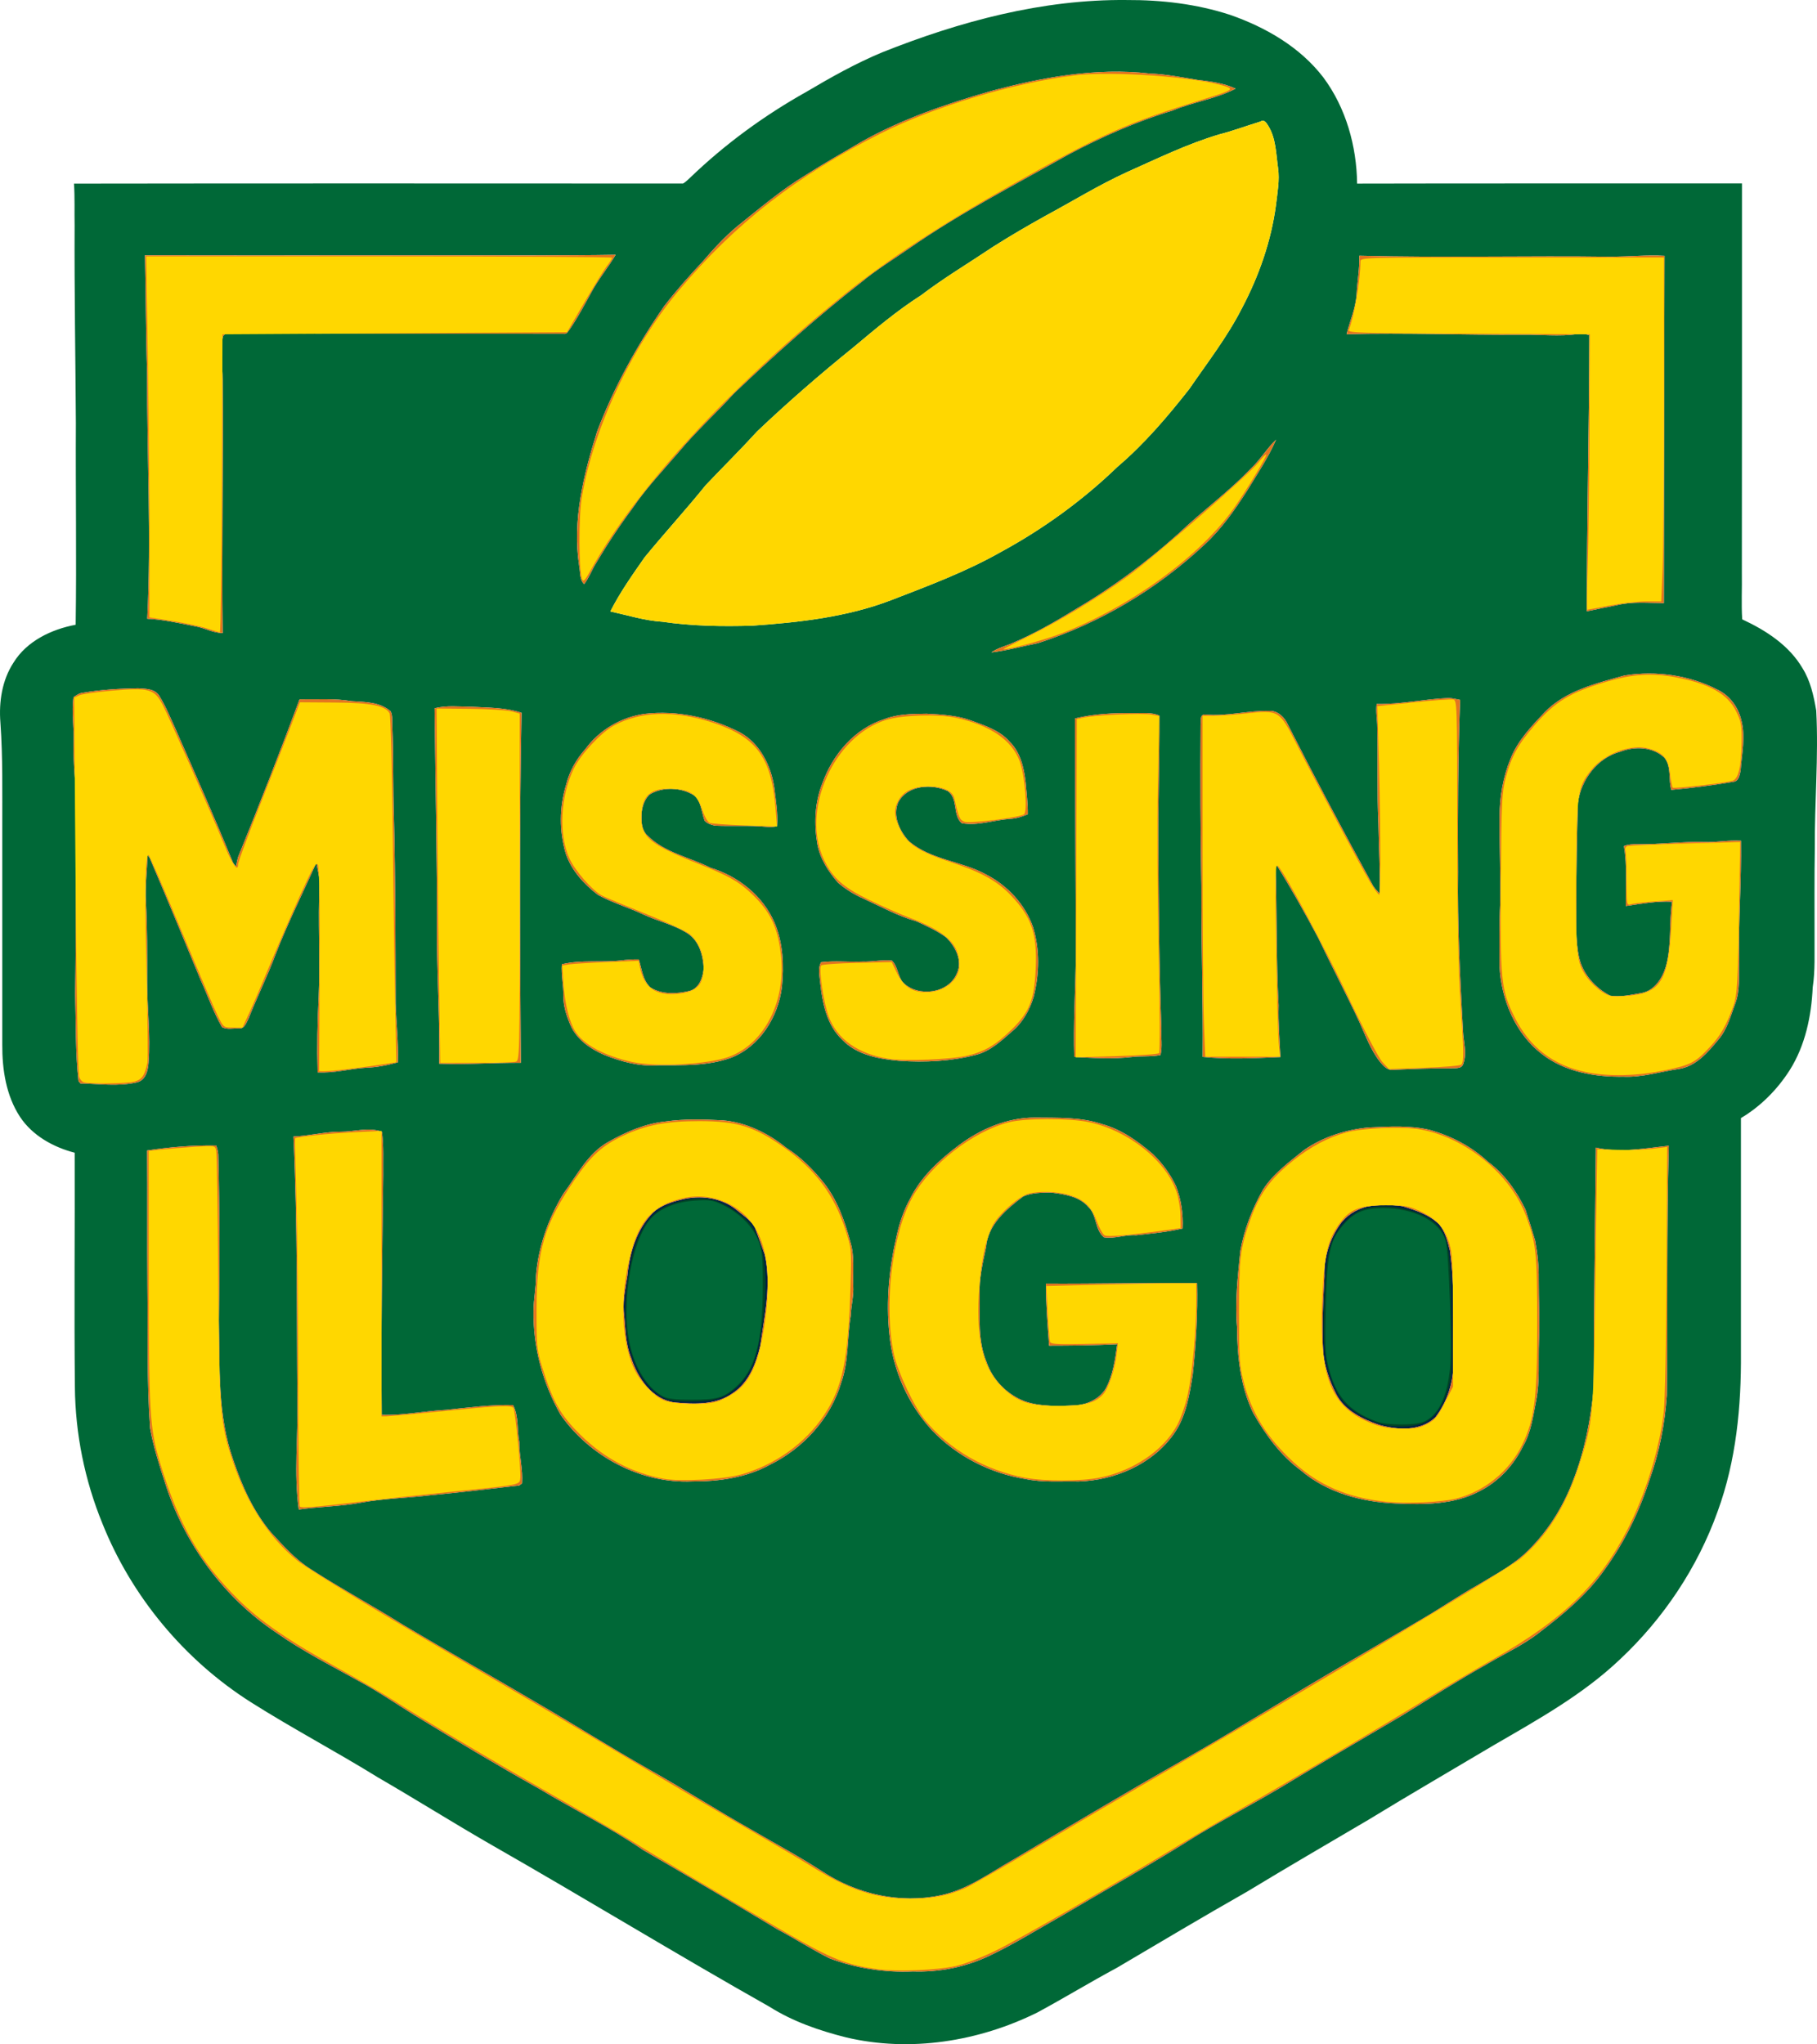 <?xml version="1.0" encoding="UTF-8" standalone="no"?>
<svg
   width="790.062pt"
   height="888.74pt"
   viewBox="0 0 790.062 888.74"
   version="1.1"
   id="svg20"
   sodipodi:docname="missing.svg"
   inkscape:version="1.4 (86a8ad7, 2024-10-11)"
   xmlns:inkscape="http://www.inkscape.org/namespaces/inkscape"
   xmlns:sodipodi="http://sodipodi.sourceforge.net/DTD/sodipodi-0.dtd"
   xmlns="http://www.w3.org/2000/svg"
   xmlns:svg="http://www.w3.org/2000/svg">
  <defs
     id="defs20" />
  <sodipodi:namedview
     id="namedview20"
     pagecolor="#ffffff"
     bordercolor="#000000"
     borderopacity="0.25"
     inkscape:showpageshadow="2"
     inkscape:pageopacity="0.0"
     inkscape:pagecheckerboard="0"
     inkscape:deskcolor="#d1d1d1"
     inkscape:document-units="pt"
     inkscape:zoom="0.82983398"
     inkscape:cx="527.21389"
     inkscape:cy="583.85172"
     inkscape:window-width="2558"
     inkscape:window-height="1341"
     inkscape:window-x="1272"
     inkscape:window-y="0"
     inkscape:window-maximized="0"
     inkscape:current-layer="svg20" />
  <g
     id="#eae2d8ff"
     transform="translate(-117.011,-72.919)" />
  <g
     id="#002042ff"
     transform="translate(-117.011,-72.919)">
    <path
       fill="#002042"
       opacity="1"
       d="m 500.58,95.68 c 33.81,-13.48 69.74,-23.14 106.37,-22.75 15.16,-0.07 30.45,1.72 44.9,6.44 15.48,5.39 30.42,13.99 40.54,27.17 9.84,13.19 14.52,29.87 14.71,46.2 55.78,-0.14 111.57,-0.02 167.35,-0.07 0.02,56.44 0,112.88 -0.05,169.32 0.12,6.73 -0.27,13.49 0.15,20.2 10.24,4.75 20.37,11.27 26.21,21.23 3.48,5.55 4.89,12.06 5.98,18.44 1.06,20.05 -0.76,40.11 -0.62,60.18 -0.22,12.64 -0.09,25.29 -0.12,37.94 -0.07,7.4 0.33,14.84 -0.79,22.19 -0.57,12.52 -3.24,25.29 -10,36.01 -5.38,8.42 -12.6,15.73 -21.21,20.84 0,34.02 0,68.04 0,102.06 0.18,23.28 -2.07,46.91 -10.11,68.9 -8.74,24.46 -23.55,46.62 -42.48,64.37 -16.13,15.33 -35.72,26.2 -54.84,37.29 -18.2,10.83 -36.52,21.44 -54.58,32.48 -17.57,10.34 -35.19,20.58 -52.62,31.16 -19.06,10.83 -37.9,22.06 -56.78,33.2 -11.64,6.25 -22.93,13.15 -34.56,19.42 -25.47,12.6 -55.28,17.39 -83.11,10.81 -11.62,-2.93 -23.15,-6.89 -33.32,-13.32 -40.38,-22.79 -79.93,-46.98 -120.18,-69.97 -16.82,-9.65 -33.23,-19.99 -50.01,-29.71 -18.25,-11.28 -37.25,-21.29 -55.37,-32.76 -28.87,-18.34 -51.77,-45.86 -64.48,-77.61 -7.71,-18.81 -11.81,-39.07 -11.99,-59.39 -0.35,-33.95 0.03,-67.9 -0.09,-101.86 -9.33,-2.44 -18.4,-7.45 -23.8,-15.65 -6.05,-9.25 -7.75,-20.61 -7.68,-31.46 0.01,-31.32 0,-62.64 0,-93.96 -0.04,-15.33 0.28,-30.67 -0.82,-45.98 -0.7,-8.95 0.7,-18.36 5.68,-26 5.78,-9.41 16.51,-14.52 27.05,-16.5 0.43,-29.2 -0.07,-58.41 0.09,-87.61 -0.18,-28.65 -0.68,-57.3 -0.55,-85.95 -0.12,-6.08 0.13,-12.16 -0.27,-18.23 88.27,-0.14 176.56,-0.06 264.83,-0.04 1.17,-0.65 2.08,-1.66 3.08,-2.54 15.15,-14.59 32.27,-27.09 50.61,-37.36 10.64,-6.3 21.45,-12.37 32.88,-17.13 m 46.33,17.11 c -19.04,5.5 -37.94,12.03 -55.28,21.76 -8.02,4.68 -16.09,9.28 -23.92,14.27 -10.83,6.5 -20.43,14.74 -30.26,22.6 -5.42,4.55 -10.23,9.77 -14.83,15.13 -5.84,6.23 -11.52,12.63 -16.75,19.39 -11.8,17.02 -21.89,35.28 -29.26,54.67 -5.86,18.75 -10.81,38.56 -7.77,58.3 0.54,2.62 0.06,6.02 2.17,7.96 2.07,-2.69 3.24,-5.91 4.97,-8.79 4.92,-8.3 10.22,-16.36 15.98,-24.1 5.98,-8.85 13.38,-16.59 20.31,-24.68 7.42,-8.92 16.06,-16.71 23.84,-25.3 17.77,-16.89 36.05,-33.26 55.38,-48.36 6.45,-5.39 13.65,-9.76 20.55,-14.55 22.22,-15.51 46.38,-27.92 69.95,-41.21 14.39,-7.6 29.35,-14.24 44.95,-18.93 8.9,-3.71 18.76,-5.02 27.31,-9.48 -5.14,-2.44 -10.81,-3.13 -16.4,-3.79 -6.91,-1.14 -13.82,-2.51 -20.83,-2.78 -23.62,-2.71 -47.37,1.69 -70.11,7.89 m 100.33,18.54 c -13.96,4.12 -27.06,10.57 -40.32,16.47 -12.17,5.58 -23.56,12.61 -35.32,18.95 -7.65,4.26 -15.21,8.65 -22.6,13.34 -10.52,7.06 -21.43,13.55 -31.53,21.23 -10.45,6.67 -19.92,14.69 -29.42,22.63 -14.37,11.59 -28.33,23.72 -41.73,36.43 -7.31,8.02 -15.03,15.64 -22.49,23.51 -8.6,10.67 -17.87,20.76 -26.55,31.36 -5.29,7.61 -10.7,15.21 -14.88,23.5 7.52,1.65 14.93,4.01 22.67,4.49 12.87,1.89 25.88,2.08 38.87,1.71 20.56,-1.42 41.4,-3.72 60.77,-11.18 16.07,-6.21 32.3,-12.27 47.34,-20.78 18.51,-10.04 35.7,-22.49 50.86,-37.12 11.73,-9.99 21.74,-21.77 31.23,-33.84 7.89,-11.51 16.52,-22.59 22.87,-35.07 7.39,-14 12.74,-29.19 14.82,-44.92 0.61,-5.33 1.66,-10.7 0.9,-16.07 -0.89,-6.22 -0.87,-12.91 -4.3,-18.42 -0.73,-1.15 -1.72,-2.9 -3.35,-1.78 -5.96,1.8 -11.8,4.01 -17.84,5.56 m -467.22,52.59 c 0.43,17.02 0.37,34.06 0.94,51.08 -0.09,35.64 1.89,71.3 0.08,106.92 7.07,0.37 14.02,1.95 20.96,3.31 4.02,0.7 7.68,2.92 11.83,2.91 -0.4,-36.73 0.3,-73.45 0,-110.18 0,-6.3 -1.26,-12.72 0.16,-18.93 0.25,-0.26 0.75,-0.76 1,-1.01 4.64,-0.47 9.31,0.01 13.96,-0.04 44.4,0.04 88.79,0.01 133.18,0.03 1.45,0.34 1.99,-1.29 2.74,-2.14 3.47,-5.06 6.32,-10.51 9.27,-15.88 3.07,-5.71 7.26,-10.71 10.55,-16.29 -11.57,0.21 -23.14,0.2 -34.72,0.26 -56.65,-0.06 -113.3,0.07 -169.95,-0.04 m 528.03,0.17 c 0.22,5.7 -0.94,11.3 -1.18,16.98 -0.45,5.95 -2.91,11.43 -4.33,17.16 25.46,-0.68 50.94,0.41 76.4,0.2 7.96,-0.12 15.96,0.85 23.89,-0.25 1.74,-0.24 3.52,-0.08 5.22,0.42 -0.05,40.04 -1.07,80.06 -1.07,120.09 4.32,-0.93 8.66,-1.77 12.99,-2.65 6.7,-1.68 13.68,-0.94 20.51,-0.91 0.09,-50.33 0.13,-100.67 0.29,-151 -7.6,-0.41 -15.2,0.32 -22.8,0.4 -36.64,-0.5 -73.29,0.49 -109.92,-0.44 m -47.26,92.67 c -9.65,10.12 -21.05,18.34 -31.15,27.99 -14.17,12.76 -29.62,24.13 -46.1,33.74 -8.41,5.19 -17.05,10.04 -26.14,13.94 -3.1,1.39 -6.51,2.14 -9.31,4.13 6.85,-0.82 13.54,-2.66 20.3,-4.04 26.87,-8.68 51.74,-23.47 72.32,-42.79 7.37,-6.78 13.17,-15.04 18.54,-23.45 4.42,-7.28 9.22,-14.39 12.62,-22.22 -4.07,3.9 -6.93,8.86 -11.08,12.7 m 162.74,89.79 c -12.32,3.46 -25.68,6.54 -34.91,16.07 -5.74,6.09 -11.75,12.35 -14.84,20.28 -3.25,7.92 -4.69,16.51 -4.74,25.06 -0.1,12.68 0.55,25.35 0.26,38.03 -0.44,9 -0.31,18.02 -0.27,27.02 0.73,14.48 6.81,29.29 18.54,38.27 10.01,7.75 23.09,9.95 35.46,9.74 8.11,0.34 15.94,-2.17 23.9,-3.34 7.47,-1.1 12.68,-7.21 17.21,-12.7 3.85,-4.45 5.33,-10.22 7.33,-15.61 2.28,-5.87 1.47,-12.26 1.75,-18.4 -0.37,-17.52 1.05,-35.01 0.78,-52.53 -5.34,-0.33 -10.64,0.76 -15.98,0.56 -9.69,-0.25 -19.34,1.07 -29.02,0.97 -2,-0.02 -4.04,-0.01 -5.89,0.8 1.52,8.6 0.67,17.37 0.87,26.05 6.66,-0.97 13.3,-2.21 20.07,-1.86 -1.38,9.4 -0.1,19.08 -2.74,28.28 -1.54,5.08 -4.98,10.46 -10.61,11.42 -4.49,0.75 -9.07,1.87 -13.62,1.13 -6.46,-3.4 -11.82,-9.33 -13.45,-16.57 -1.74,-7.97 -1.11,-16.17 -1.2,-24.26 0,-14.35 0.29,-28.7 0.67,-43.05 1.42,-10.06 8.49,-19.64 18.61,-22.22 6.29,-2.41 13.93,-2.11 19.04,2.67 3.16,4.02 1.57,9.38 2.99,13.95 9.12,-0.78 18.22,-2 27.25,-3.54 2.11,-0.41 2.45,-3.03 2.85,-4.78 0.56,-7.31 2.23,-14.81 0.3,-22.05 -1.31,-5.51 -4.96,-10.51 -10.06,-13.04 -12.36,-6.43 -26.84,-8.47 -40.55,-6.35 m -670.57,7.58 c -1.53,0.13 -2.74,1.12 -3.99,1.89 -0.99,6.63 0.34,13.29 0.03,19.95 -0.3,9.38 1.25,18.69 1,28.06 -0.09,26.97 0.14,53.95 -0.33,80.91 0.38,12.69 0.07,25.4 1.47,38.04 0.22,0.25 0.65,0.75 0.87,1 8.14,0.11 16.47,1.39 24.49,-0.49 3.9,-0.88 4.85,-5.17 5.1,-8.59 0.93,-11.96 -0.68,-23.93 -0.6,-35.91 0.04,-11.33 0.04,-22.67 -0.54,-34 -0.43,-6.79 0.54,-13.54 0.68,-20.32 0.23,0.3 0.7,0.89 0.94,1.18 7.51,17.6 14.83,35.32 22.13,53.02 3.12,6.85 5.57,14.04 9.32,20.58 2.14,1.28 5.08,0.48 7.53,0.6 2.31,0.15 3.01,-2.52 3.93,-4.11 3.72,-9.42 8.25,-18.51 11.81,-28.01 5.27,-13.63 11.85,-26.69 17.79,-40.02 0.43,3.04 1.41,6.01 1.41,9.11 -0.86,16.35 0.33,32.74 -0.42,49.11 -0.57,10.99 -0.77,22 -0.46,33 7.01,0.45 13.88,-1.54 20.86,-1.98 4.76,-0.15 9.45,-1.1 14.03,-2.36 0.32,-8.61 -0.73,-17.17 -0.97,-25.75 -0.08,-26.69 -0.08,-53.37 -0.74,-80.04 -0.47,-13.33 -0.14,-26.67 -0.68,-39.99 -0.21,-2.25 0.25,-4.69 -0.72,-6.79 -4.58,-4.13 -11.17,-4.1 -16.97,-4.45 -7.49,-1.28 -15.11,-0.69 -22.67,-0.8 -8.53,23.01 -17.51,45.87 -26.74,68.61 -0.35,1.3 -0.64,2.62 -0.85,3.96 -0.79,-0.64 -1.35,-1.43 -1.69,-2.38 -8,-19.51 -16.53,-38.81 -25.01,-58.11 -2.09,-4.52 -3.95,-9.19 -6.6,-13.41 -1.86,-3.33 -6.04,-3.27 -9.35,-3.48 -8.05,0.13 -16.12,0.61 -24.06,1.97 m 562.64,4.86 c -0.47,3.34 0.25,6.68 0.26,10.03 0.36,13.99 -0.16,28 0.5,41.99 0.15,10.15 0.75,20.3 0.58,30.46 -1.06,-1.11 -2.14,-2.21 -2.93,-3.51 -12.67,-23.14 -25.03,-46.45 -37,-69.96 -1.4,-3.15 -4.26,-6.07 -7.92,-6.01 -9.43,-0.23 -18.72,2.51 -28.16,1.57 -2.39,-0.01 -1.59,2.91 -1.87,4.42 -0.17,23.34 -0.08,46.68 0.32,70.02 -0.07,24.8 0.76,49.6 0.54,74.41 11.2,1.16 22.58,0.57 33.83,0.08 -0.32,-7.47 -1.02,-14.94 -0.79,-22.45 -1.13,-20.62 -0.6,-41.27 -1.39,-61.9 6.63,10.62 12.77,21.54 18.64,32.6 5.78,12.15 12.04,24.05 17.75,36.24 2.79,6.06 5.03,12.51 9.25,17.78 1.41,1.71 3.25,3.65 5.71,3.26 8.04,-0.3 16.08,-0.7 24.13,-0.58 2.09,-0.34 5.47,0.6 6.25,-2.1 1.64,-4.62 0.03,-9.55 -0.16,-14.28 -1.28,-23.01 -2.44,-46.04 -2.14,-69.09 -0.15,-24.92 -0.06,-49.86 0.87,-74.76 -1.62,-0.32 -3.23,-0.73 -4.87,-0.82 -10.5,0.42 -20.87,2.8 -31.4,2.6 m -409.64,1.85 c 0.36,33.71 1.19,67.41 1.04,101.12 0.16,17.81 1.24,35.6 1,53.41 11.83,0.46 23.65,-0.46 35.47,-0.38 -0.36,-50.71 -0.67,-101.46 0.31,-152.17 -6.99,-2.34 -14.47,-2.2 -21.74,-2.62 -5.36,-0.05 -10.83,-0.7 -16.08,0.64 m 91.29,2.44 c -10.17,1.44 -19.62,6.97 -25.69,15.27 -4,4.46 -6.98,9.75 -8.41,15.59 -2.95,9.65 -3.02,20.15 -0.16,29.83 2.48,7.38 7.91,13.32 13.97,17.99 6.26,3.42 13.17,5.45 19.64,8.46 6.38,3.04 13.53,4.46 19.49,8.39 5,3.29 6.61,9.59 6.91,15.23 -0.42,3.85 -1.92,8.5 -6.1,9.69 -5.6,1.34 -12.06,1.67 -17.1,-1.52 -3.33,-3.13 -3.71,-8.02 -5.03,-12.16 -2.59,-0.06 -5.17,0.13 -7.73,0.44 -8.55,0.97 -17.3,-0.39 -25.73,1.65 -0.35,4.64 0.7,9.21 0.65,13.84 0,4.45 1.42,8.77 3.18,12.81 2.69,6.1 8.53,10.11 14.46,12.7 7.39,2.97 15.35,5.17 23.39,4.58 10.68,-0.07 21.69,0.43 31.9,-3.29 12.52,-4.86 20.52,-17.77 22.11,-30.75 0.94,-9.3 0.52,-19.06 -3.13,-27.77 -5,-11.83 -15.85,-20.38 -27.97,-24.1 -9.08,-4.57 -19.78,-6.48 -27.22,-13.85 -2.14,-1.81 -2.74,-4.71 -2.71,-7.38 -0.25,-3.74 0.73,-7.84 3.42,-10.56 5.22,-3.18 12.24,-3.25 17.7,-0.57 4.83,1.8 4.72,7.8 6.29,11.92 1.11,1.3 2.94,1.81 4.57,2.17 7.36,0.34 14.76,-0.21 22.11,0.48 1.61,0.21 3.24,0.09 4.84,-0.25 0.43,-5.59 -0.56,-11.13 -1.2,-16.65 -1.4,-9.61 -6.26,-19.43 -15.07,-24.2 -12.67,-6.45 -27.2,-9.64 -41.38,-7.99 m 104.34,2.28 c -12.97,4.06 -22.59,15.45 -27.03,28 -3.33,8.32 -3.68,17.58 -2.16,26.33 1.16,6.36 4.78,11.94 8.95,16.74 3.28,2.87 7.04,5.19 11.03,6.94 7.64,3.51 15.07,7.63 23.2,9.93 4.43,2.07 8.99,4.1 12.94,7.03 3.83,3.92 7.18,10.04 4.57,15.5 -3.58,8.88 -16.73,10.55 -23.31,4.16 -2.48,-2.74 -2.31,-7.11 -4.95,-9.63 -4.26,-0.44 -8.54,0.56 -12.82,0.42 -5.98,0.26 -12.02,-0.46 -17.96,0.29 -1.54,2.62 -0.64,5.8 -0.44,8.64 0.97,8.88 2.78,18.56 9.54,24.98 6.42,6.75 16.04,8.45 24.9,9.24 11.16,0.75 22.51,0.22 33.36,-2.61 6.24,-1.62 11.06,-6.14 15.76,-10.29 4.56,-3.8 7.57,-9.22 9.27,-14.85 2.52,-9.93 2.77,-20.62 -0.27,-30.46 -3.47,-9.84 -11.03,-17.96 -20.24,-22.73 -10.73,-5.97 -24.1,-6.33 -33.66,-14.51 -4.1,-4.42 -7.26,-11.05 -4.67,-17.01 4.05,-7.47 14.58,-8.13 21.55,-4.81 4.61,3.36 1.96,10.51 6.07,13.97 7,1.23 13.88,-1.4 20.83,-1.88 2.74,-0.11 5.36,-0.95 7.86,-2.04 0.05,-4.66 -0.56,-9.28 -0.93,-13.9 -0.73,-6.4 -2.32,-13.19 -7.14,-17.81 -4.2,-4.75 -10.42,-6.75 -16.18,-8.89 -6.3,-2.38 -13.08,-2.75 -19.73,-3.1 -6.15,0.08 -12.52,0.09 -18.34,2.35 m 82.83,-0.28 c -0.01,35.23 0.37,70.46 0.35,105.69 -0.24,13.81 -1.11,27.62 -0.65,41.43 8.28,0.53 16.6,1.03 24.88,0.07 4.18,-0.55 8.54,0.03 12.63,-0.89 0.88,-3.73 0.14,-7.76 0.36,-11.6 -0.95,-26.31 -1.13,-52.64 -1.33,-78.96 -0.16,-19 0.59,-38.02 0.47,-57 -3.53,-1.53 -7.43,-0.99 -11.16,-1.05 -8.55,-0.1 -17.23,0.24 -25.55,2.31 M 533.4,571.25 c -8.17,6.16 -15.93,13.38 -20.56,22.65 -2.81,5.05 -4.68,10.57 -5.93,16.2 -3.26,13.96 -4.73,28.48 -3.19,42.78 1.4,15.47 8.04,30.43 18.53,41.87 10.79,11.29 25.33,18.77 40.74,21.21 7.58,1.6 15.35,0.89 23.03,1.06 15.77,-0.5 32,-7.46 41.31,-20.56 5.4,-7.56 6.89,-16.99 8.31,-25.96 1.42,-13.16 2.19,-26.42 1.89,-39.67 -21.92,-0.25 -43.83,0.28 -65.75,0.17 -0.01,9.02 0.73,17.98 1.39,26.96 9.87,-0.01 19.75,-0.12 29.62,-0.61 -0.9,6.6 -1.8,13.4 -5.03,19.34 -2.66,4.37 -7.78,6.78 -12.75,7.22 -7.43,0.34 -15.09,0.73 -22.24,-1.69 -7.77,-2.9 -14.14,-9.31 -16.8,-17.2 -3.86,-9.21 -2.87,-19.32 -2.97,-29.05 -0.3,-7.06 1.31,-14 2.79,-20.85 0.75,-9.79 8.88,-16.61 16.2,-22.07 3.77,-1.61 8.02,-1.64 12.06,-1.65 5.74,0.74 12.22,1.61 16.22,6.29 3.76,3.56 2.72,9.76 6.75,13.17 4.69,0.78 9.25,-1.27 13.96,-0.9 6.77,-0.77 13.62,-1.37 20.25,-2.93 0.31,-6.23 -0.61,-12.55 -2.85,-18.37 -2.44,-5.24 -5.93,-9.98 -10.07,-13.99 -6.52,-5.58 -13.67,-10.74 -22.07,-13.02 -9.39,-3.17 -19.43,-2.71 -29.19,-2.84 -12.27,-0.04 -24.02,5.09 -33.65,12.44 M 406.42,560.5 c -8.88,0.88 -17.27,4.56 -24.95,8.91 -8.99,5.05 -13.62,14.6 -19.55,22.58 -6.59,10.88 -10.93,23.25 -11.89,35.98 0.08,5.02 -1.04,9.95 -1.03,14.97 -0.21,15.75 4.02,31.49 11.83,45.15 12.76,18.16 34.86,29.93 57.2,28.91 11.54,0.03 23.44,-1.61 33.7,-7.23 14.57,-7.16 26.47,-20.15 31.09,-35.84 3.28,-9.3 2.51,-19.28 4.09,-28.87 0.14,-4.38 1.38,-8.65 1.11,-13.04 -0.22,-6.31 0.65,-12.77 -1.2,-18.92 -2.47,-9.24 -5.71,-18.55 -11.75,-26.11 -4.61,-5.7 -9.82,-11.01 -16.05,-14.95 -7.99,-6.47 -17.63,-11.25 -28,-12.05 -8.19,-0.41 -16.46,-0.65 -24.6,0.51 m 305.7,2.61 c -10,0.93 -19.86,4.1 -28.13,9.85 -6.41,5.17 -13.29,10.16 -17.81,17.18 -4.67,8.28 -8.2,17.33 -9.87,26.7 -1.07,10.99 -2.38,22.06 -1.41,33.11 0.11,12.69 1.42,25.72 7.02,37.3 5.35,9.47 11.95,18.49 20.79,25 11.42,9.75 26.52,13.71 41.26,14.33 12.24,0.51 25.25,0.59 36.35,-5.33 8.38,-4.23 15,-11.37 19.04,-19.8 3.45,-5.95 4.24,-12.85 5.58,-19.46 1.69,-8.58 0.88,-17.36 1.23,-26.03 0.39,-8.98 -0.15,-17.95 -0.11,-26.93 0.08,-5.61 -0.51,-11.22 -1.54,-16.73 -1.37,-4.54 -2.76,-9.08 -4.24,-13.58 -3.86,-7.96 -9.1,-15.4 -16.28,-20.7 -7.06,-6.6 -15.84,-11.18 -25.11,-13.8 -8.76,-2.14 -17.86,-1.51 -26.77,-1.11 m -447.09,1.84 c -6.87,0.02 -13.57,1.81 -20.42,2.11 1.81,38.28 1.36,76.62 1.71,114.93 0.33,15.72 -1.59,31.58 0.6,47.2 8.94,-1.25 18,-1.29 26.9,-2.94 9.92,-1.85 20.03,-2.02 30.02,-3.21 12.99,-1.23 25.96,-2.77 38.93,-4.28 0.3,-0.23 0.91,-0.68 1.22,-0.91 0.46,-6.01 -1.25,-11.91 -1.18,-17.92 -1.06,-5.36 -0.12,-11.16 -2.73,-16.14 -9.73,-0.21 -19.38,1.08 -29.02,2.09 -9.39,0.46 -18.64,2.48 -28.06,2.18 -0.36,-34.69 0.23,-69.37 0.63,-104.05 -0.1,-6.36 0.3,-12.75 -0.55,-19.06 -5.9,-2.08 -12.03,0.06 -18.05,0 m -84.05,8.16 c 0.19,19.65 -0.03,39.31 0.13,58.97 0.24,20.58 -0.3,41.21 1.16,61.75 1.44,8.01 3.91,15.77 6.43,23.5 8.25,26.42 25.43,50.08 48.51,65.45 11.39,8.03 23.85,14.33 36.01,21.1 8.35,4.46 16.14,9.86 24.19,14.84 17.84,10.91 35.78,21.65 54.02,31.88 14.99,9 30.75,16.74 45.21,26.63 19.63,11.37 39.15,22.92 58.6,34.6 7.58,3.98 14.77,8.68 22.44,12.49 11.54,4.37 24.01,6.29 36.34,5.73 11.43,0.4 22.96,-1.92 33.29,-6.87 10.61,-5.01 20.55,-11.27 30.78,-17 19.9,-11.75 40.08,-23.06 59.61,-35.42 11.97,-7.18 24.33,-13.67 36.33,-20.8 17.43,-10.56 35.02,-20.85 52.58,-31.18 12.22,-7.54 24.31,-15.3 36.84,-22.3 7.71,-4.61 15.98,-8.35 23.07,-13.94 10.31,-7.89 20.51,-16.31 28.05,-27.01 8.71,-11.94 15.23,-25.39 19.75,-39.45 4.21,-11.78 6.62,-24.13 7.46,-36.6 0.46,-36.14 -0.18,-72.31 0.85,-108.43 -10.51,1.1 -21.26,3.27 -31.73,0.81 -0.42,35.04 -0.82,70.08 -0.95,105.12 -1.37,13.33 -3.87,26.64 -8.77,39.15 -4.57,12.3 -11.81,23.65 -21.47,32.58 -5.91,5.31 -13,9.01 -19.76,13.11 -8.5,4.77 -16.52,10.33 -24.96,15.21 -10.32,6.13 -20.73,12.08 -31.06,18.19 -24.36,14.09 -48.18,29.07 -72.62,43 -24.82,14.08 -49.3,28.73 -73.84,43.3 -10.17,5.74 -19.82,13.03 -31.49,15.41 -17.62,3.79 -36.52,-0.53 -51.46,-10.4 -9.8,-6.36 -20.11,-11.89 -30.2,-17.78 -15.28,-8.58 -30.04,-18.07 -45.33,-26.66 -16.52,-9.38 -32.56,-19.57 -48.99,-29.1 -19.32,-11.37 -38.85,-22.39 -58.11,-33.87 -12.98,-8.13 -26.48,-15.42 -39.36,-23.72 -6.88,-4.24 -12.29,-10.36 -17.71,-16.26 -7.69,-9.13 -12.63,-20.24 -16.39,-31.48 -6.9,-19.43 -5.82,-40.36 -6.25,-60.65 0.35,-24.02 0.36,-48.06 -0.27,-72.08 -0.04,-1.38 -0.49,-2.68 -0.87,-3.98 -10.07,-0.2 -20.11,0.67 -30.06,2.16 z"
       id="path1"
       style="fill:#006837;fill-opacity:1" />
    <path
       fill="#002042"
       opacity="1"
       d="m 413.33,594.46 c 8.08,-2.02 17.17,-0.95 23.81,4.36 2.81,2.42 6.26,4.42 8.13,7.74 1.42,3.93 2.92,7.85 4.26,11.81 2.97,13.13 -0.1,26.49 -1.92,39.55 -1.84,7.82 -5.03,16.14 -12.04,20.72 -7.28,5.25 -16.79,4.75 -25.28,4 -9.8,-1.35 -15.9,-10.51 -18.8,-19.2 -2.68,-6.51 -2.51,-13.61 -3.26,-20.48 -0.33,-5.17 0.73,-10.28 1.58,-15.34 0.92,-9.96 4,-20.35 11.24,-27.6 3.39,-3.07 7.91,-4.51 12.28,-5.56 z"
       id="path2" />
    <path
       fill="#002042"
       opacity="1"
       d="m 711.39,597.5 c 5.05,-0.85 10.32,-0.95 15.4,-0.16 5.68,1.74 11.68,3.65 16.03,7.9 2.63,3.18 3.62,7.35 4.62,11.27 2.28,16.06 1.32,32.35 1.5,48.53 0.2,8.61 -2.57,17.2 -7.78,24.06 -6.49,6.21 -16.48,5.57 -24.51,3.3 -7.3,-2.5 -14.99,-6.28 -18.68,-13.44 -2.82,-5.61 -4.99,-11.65 -5.57,-17.93 -0.74,-11.05 -0.07,-22.12 0.5,-33.16 -0.28,-7.89 2.1,-15.86 6.59,-22.35 2.74,-4.1 7.17,-6.8 11.9,-8.02 z"
       id="path3" />
    <path
       style="fill:#006837;fill-opacity:1;stroke-width:1.205"
       d="m 538.521,905.17 c -15.513,-9.838 -22.711,-38.45 -17.445,-69.343 5.048,-29.615 15.542,-41.345 38.161,-42.654 8.428,-0.488 10.219,-0.197 15.853,2.573 19.134,9.408 24.783,22.144 23.5,52.978 -1.123,26.994 -5.329,41.621 -14.624,50.858 -7.568,7.521 -12.261,9.033 -28.036,9.033 -11.105,0 -12.371,-0.251 -17.409,-3.445 z"
       id="path39"
       transform="scale(0.75)" />
    <path
       style="fill:#006837;fill-opacity:1;stroke-width:1.205"
       d="m 951.868,920.239 c -12.052,-4.958 -17.468,-9.927 -22.008,-20.194 -4.304,-9.733 -5.58,-18.513 -5.569,-38.347 0.01,-18.69 1.392,-34.39 3.707,-42.118 2.009,-6.705 9.357,-15.92 15.321,-19.214 4.105,-2.267 6.876,-2.803 14.412,-2.787 18.556,0.039 32.441,7.267 36.227,18.859 1.974,6.043 3.826,58.408 2.6,73.499 -1.376,16.928 -6.668,27.913 -15.156,31.459 -6.504,2.718 -21.547,2.128 -29.533,-1.157 z"
       id="path40"
       transform="scale(0.75)" />
    <path
       style="fill:#006837;fill-opacity:1;stroke-width:1.205"
       d="m 539.62,906.216 c -8.487,-4.605 -16.287,-18.059 -19.115,-32.972 -2.736,-14.43 -0.28,-41.487 5.064,-55.768 5.827,-15.575 16.546,-23.311 33.669,-24.302 8.424,-0.488 10.226,-0.196 15.889,2.575 9.902,4.845 15.725,10.523 19.583,19.098 3.062,6.807 3.475,9.258 3.923,23.274 0.521,16.314 -1.418,33.75 -5.12,46.04 -2.301,7.637 -7.979,15.325 -14.923,20.207 -5.001,3.516 -5.709,3.657 -19.846,3.958 -12.769,0.272 -15.235,2.1e-4 -19.124,-2.11 z"
       id="path41"
       transform="scale(0.75)" />
    <path
       style="fill:#006837;fill-opacity:1;stroke-width:1.205"
       d="m 540.47,906.724 c -1.988,-1.032 -5.148,-3.333 -7.021,-5.114 -4.261,-4.051 -10.999,-18.056 -12.746,-26.494 -3.05,-14.736 -0.711,-42.734 4.801,-57.467 5.901,-15.771 16.538,-23.48 33.777,-24.478 8.854,-0.513 10.107,-0.276 17.296,3.263 9.305,4.581 16.005,11.767 19.327,20.729 2.048,5.526 2.408,9.469 2.406,26.38 -0.004,29.105 -3.741,44.746 -13.194,55.209 -7.24,8.014 -12.474,9.866 -27.855,9.857 -9.564,-0.005 -14.168,-0.522 -16.792,-1.884 z"
       id="path42"
       transform="scale(0.75)" />
  </g>
  <g
     id="#e3741fff"
     transform="translate(-117.011,-72.919)">
    <path
       fill="#e3741f"
       opacity="1"
       d="m 546.91,112.79 c 22.74,-6.2 46.49,-10.6 70.11,-7.89 7.01,0.27 13.92,1.64 20.83,2.78 5.59,0.66 11.26,1.35 16.4,3.79 -8.55,4.46 -18.41,5.77 -27.31,9.48 -15.6,4.69 -30.56,11.33 -44.95,18.93 -23.57,13.29 -47.73,25.7 -69.95,41.21 -6.9,4.79 -14.1,9.16 -20.55,14.55 -19.33,15.1 -37.61,31.47 -55.38,48.36 -7.78,8.59 -16.42,16.38 -23.84,25.3 -6.93,8.09 -14.33,15.83 -20.31,24.68 -5.76,7.74 -11.06,15.8 -15.98,24.1 -1.73,2.88 -2.9,6.1 -4.97,8.79 -2.11,-1.94 -1.63,-5.34 -2.17,-7.96 -3.04,-19.74 1.91,-39.55 7.77,-58.3 7.37,-19.39 17.46,-37.65 29.26,-54.67 5.23,-6.76 10.91,-13.16 16.75,-19.39 4.6,-5.36 9.41,-10.58 14.83,-15.13 9.83,-7.86 19.43,-16.1 30.26,-22.6 7.83,-4.99 15.9,-9.59 23.92,-14.27 17.34,-9.73 36.24,-16.26 55.28,-21.76 z"
       id="path4" />
    <path
       fill="#e3741f"
       opacity="1"
       d="m 647.24,131.33 c 6.04,-1.55 11.88,-3.76 17.84,-5.56 1.63,-1.12 2.62,0.63 3.35,1.78 3.43,5.51 3.41,12.2 4.3,18.42 0.76,5.37 -0.29,10.74 -0.9,16.07 -2.08,15.73 -7.43,30.92 -14.82,44.92 -6.35,12.48 -14.98,23.56 -22.87,35.07 -9.49,12.07 -19.5,23.85 -31.23,33.84 -15.16,14.63 -32.35,27.08 -50.86,37.12 -15.04,8.51 -31.27,14.57 -47.34,20.78 -19.37,7.46 -40.21,9.76 -60.77,11.18 -12.99,0.37 -26,0.18 -38.87,-1.71 -7.74,-0.48 -15.15,-2.84 -22.67,-4.49 4.18,-8.29 9.59,-15.89 14.88,-23.5 8.68,-10.6 17.95,-20.69 26.55,-31.36 7.46,-7.87 15.18,-15.49 22.49,-23.51 13.4,-12.71 27.36,-24.84 41.73,-36.43 9.5,-7.94 18.97,-15.96 29.42,-22.63 10.1,-7.68 21.01,-14.17 31.53,-21.23 7.39,-4.69 14.95,-9.08 22.6,-13.34 11.76,-6.34 23.15,-13.37 35.32,-18.95 13.26,-5.9 26.36,-12.35 40.32,-16.47 z"
       id="path5"
       style="fill:#ffd700;fill-opacity:1" />
    <path
       fill="#e3741f"
       opacity="1"
       d="m 180.02,183.92 c 56.65,0.11 113.3,-0.02 169.95,0.04 11.58,-0.06 23.15,-0.05 34.72,-0.26 -3.29,5.58 -7.48,10.58 -10.55,16.29 -2.95,5.37 -5.8,10.82 -9.27,15.88 -0.75,0.85 -1.29,2.48 -2.74,2.14 -44.39,-0.02 -88.78,0.01 -133.18,-0.03 -4.65,0.05 -9.32,-0.43 -13.96,0.04 -0.25,0.25 -0.75,0.75 -1,1.01 -1.42,6.21 -0.16,12.63 -0.16,18.93 0.3,36.73 -0.4,73.45 0,110.18 -4.15,0.01 -7.81,-2.21 -11.83,-2.91 -6.94,-1.36 -13.89,-2.94 -20.96,-3.31 1.81,-35.62 -0.17,-71.28 -0.08,-106.92 -0.57,-17.02 -0.51,-34.06 -0.94,-51.08 z"
       id="path6" />
    <path
       fill="#e3741f"
       opacity="1"
       d="m 708.05,184.09 c 36.63,0.93 73.28,-0.06 109.92,0.44 7.6,-0.08 15.2,-0.81 22.8,-0.4 -0.16,50.33 -0.2,100.67 -0.29,151 -6.83,-0.03 -13.81,-0.77 -20.51,0.91 -4.33,0.88 -8.67,1.72 -12.99,2.65 0,-40.03 1.02,-80.05 1.07,-120.09 -1.7,-0.5 -3.48,-0.66 -5.22,-0.42 -7.93,1.1 -15.93,0.13 -23.89,0.25 -25.46,0.21 -50.94,-0.88 -76.4,-0.2 1.42,-5.73 3.88,-11.21 4.33,-17.16 0.24,-5.68 1.4,-11.28 1.18,-16.98 z"
       id="path7" />
    <path
       fill="#e3741f"
       opacity="1"
       d="m 660.79,276.76 c 4.15,-3.84 7.01,-8.8 11.08,-12.7 -3.4,7.83 -8.2,14.94 -12.62,22.22 -5.37,8.41 -11.17,16.67 -18.54,23.45 -20.58,19.32 -45.45,34.11 -72.32,42.79 -6.76,1.38 -13.45,3.22 -20.3,4.04 2.8,-1.99 6.21,-2.74 9.31,-4.13 9.09,-3.9 17.73,-8.75 26.14,-13.94 16.48,-9.61 31.93,-20.98 46.1,-33.74 10.1,-9.65 21.5,-17.87 31.15,-27.99 z"
       id="path8" />
    <path
       fill="#e3741f"
       opacity="1"
       d="m 823.53,366.55 c 13.71,-2.12 28.19,-0.08 40.55,6.35 5.1,2.53 8.75,7.53 10.06,13.04 1.93,7.24 0.26,14.74 -0.3,22.05 -0.4,1.75 -0.74,4.37 -2.85,4.78 -9.03,1.54 -18.13,2.76 -27.25,3.54 -1.42,-4.57 0.17,-9.93 -2.99,-13.95 -5.11,-4.78 -12.75,-5.08 -19.04,-2.67 -10.12,2.58 -17.19,12.16 -18.61,22.22 -0.38,14.35 -0.67,28.7 -0.67,43.05 0.09,8.09 -0.54,16.29 1.2,24.26 1.63,7.24 6.99,13.17 13.45,16.57 4.55,0.74 9.13,-0.38 13.62,-1.13 5.63,-0.96 9.07,-6.34 10.61,-11.42 2.64,-9.2 1.36,-18.88 2.74,-28.28 -6.77,-0.35 -13.41,0.89 -20.07,1.86 -0.2,-8.68 0.65,-17.45 -0.87,-26.05 1.85,-0.81 3.89,-0.82 5.89,-0.8 9.68,0.1 19.33,-1.22 29.02,-0.97 5.34,0.2 10.64,-0.89 15.98,-0.56 0.27,17.52 -1.15,35.01 -0.78,52.53 -0.28,6.14 0.53,12.53 -1.75,18.4 -2,5.39 -3.48,11.16 -7.33,15.61 -4.53,5.49 -9.74,11.6 -17.21,12.7 -7.96,1.17 -15.79,3.68 -23.9,3.34 -12.37,0.21 -25.45,-1.99 -35.46,-9.74 -11.73,-8.98 -17.81,-23.79 -18.54,-38.27 -0.04,-9 -0.17,-18.02 0.27,-27.02 0.29,-12.68 -0.36,-25.35 -0.26,-38.03 0.05,-8.55 1.49,-17.14 4.74,-25.06 3.09,-7.93 9.1,-14.19 14.84,-20.28 9.23,-9.53 22.59,-12.61 34.91,-16.07 z"
       id="path9" />
    <path
       fill="#e3741f"
       opacity="1"
       d="m 152.96,374.13 c 7.94,-1.36 16.01,-1.84 24.06,-1.97 3.31,0.21 7.49,0.15 9.35,3.48 2.65,4.22 4.51,8.89 6.6,13.41 8.48,19.3 17.01,38.6 25.01,58.11 0.34,0.95 0.9,1.74 1.69,2.38 0.21,-1.34 0.5,-2.66 0.85,-3.96 9.23,-22.74 18.21,-45.6 26.74,-68.61 7.56,0.11 15.18,-0.48 22.67,0.8 5.8,0.35 12.39,0.32 16.97,4.45 0.97,2.1 0.51,4.54 0.72,6.79 0.54,13.32 0.21,26.66 0.68,39.99 0.66,26.67 0.66,53.35 0.74,80.04 0.24,8.58 1.29,17.14 0.97,25.75 -4.58,1.26 -9.27,2.21 -14.03,2.36 -6.98,0.44 -13.85,2.43 -20.86,1.98 -0.31,-11 -0.11,-22.01 0.46,-33 0.75,-16.37 -0.44,-32.76 0.42,-49.11 0,-3.1 -0.98,-6.07 -1.41,-9.11 -5.94,13.33 -12.52,26.39 -17.79,40.02 -3.56,9.5 -8.09,18.59 -11.81,28.01 -0.92,1.59 -1.62,4.26 -3.93,4.11 -2.45,-0.12 -5.39,0.68 -7.53,-0.6 -3.75,-6.54 -6.2,-13.73 -9.32,-20.58 -7.3,-17.7 -14.62,-35.42 -22.13,-53.02 -0.24,-0.29 -0.71,-0.88 -0.94,-1.18 -0.14,6.78 -1.11,13.53 -0.68,20.32 0.58,11.33 0.58,22.67 0.54,34 -0.08,11.98 1.53,23.95 0.6,35.91 -0.25,3.42 -1.2,7.71 -5.1,8.59 -8.02,1.88 -16.35,0.6 -24.49,0.49 -0.22,-0.25 -0.65,-0.75 -0.87,-1 -1.4,-12.64 -1.09,-25.35 -1.47,-38.04 0.47,-26.96 0.24,-53.94 0.33,-80.91 0.25,-9.37 -1.3,-18.68 -1,-28.06 0.31,-6.66 -1.02,-13.32 -0.03,-19.95 1.25,-0.77 2.46,-1.76 3.99,-1.89 z"
       id="path10" />
    <path
       fill="#e3741f"
       opacity="1"
       d="m 715.6,378.99 c 10.53,0.2 20.9,-2.18 31.4,-2.6 1.64,0.09 3.25,0.5 4.87,0.82 -0.93,24.9 -1.02,49.84 -0.87,74.76 -0.3,23.05 0.86,46.08 2.14,69.09 0.19,4.73 1.8,9.66 0.16,14.28 -0.78,2.7 -4.16,1.76 -6.25,2.1 -8.05,-0.12 -16.09,0.28 -24.13,0.58 -2.46,0.39 -4.3,-1.55 -5.71,-3.26 -4.22,-5.27 -6.46,-11.72 -9.25,-17.78 -5.71,-12.19 -11.97,-24.09 -17.75,-36.24 -5.87,-11.06 -12.01,-21.98 -18.64,-32.6 0.79,20.63 0.26,41.28 1.39,61.9 -0.23,7.51 0.47,14.98 0.79,22.45 -11.25,0.49 -22.63,1.08 -33.83,-0.08 0.22,-24.81 -0.61,-49.61 -0.54,-74.41 -0.4,-23.34 -0.49,-46.68 -0.32,-70.02 0.28,-1.51 -0.52,-4.43 1.87,-4.42 9.44,0.94 18.73,-1.8 28.16,-1.57 3.66,-0.06 6.52,2.86 7.92,6.01 11.97,23.51 24.33,46.82 37,69.96 0.79,1.3 1.87,2.4 2.93,3.51 0.17,-10.16 -0.43,-20.31 -0.58,-30.46 -0.66,-13.99 -0.14,-28 -0.5,-41.99 -0.01,-3.35 -0.73,-6.69 -0.26,-10.03 z"
       id="path11" />
    <path
       fill="#e3741f"
       opacity="1"
       d="m 305.96,380.84 c 5.25,-1.34 10.72,-0.69 16.08,-0.64 7.27,0.42 14.75,0.28 21.74,2.62 -0.98,50.71 -0.67,101.46 -0.31,152.17 -11.82,-0.08 -23.64,0.84 -35.47,0.38 0.24,-17.81 -0.84,-35.6 -1,-53.41 0.15,-33.71 -0.68,-67.41 -1.04,-101.12 z"
       id="path12" />
    <path
       fill="#e3741f"
       opacity="1"
       d="m 397.25,383.28 c 14.18,-1.65 28.71,1.54 41.38,7.99 8.81,4.77 13.67,14.59 15.07,24.2 0.64,5.52 1.63,11.06 1.2,16.65 -1.6,0.34 -3.23,0.46 -4.84,0.25 -7.35,-0.69 -14.75,-0.14 -22.11,-0.48 -1.63,-0.36 -3.46,-0.87 -4.57,-2.17 -1.57,-4.12 -1.46,-10.12 -6.29,-11.92 -5.46,-2.68 -12.48,-2.61 -17.7,0.57 -2.69,2.72 -3.67,6.82 -3.42,10.56 -0.03,2.67 0.57,5.57 2.71,7.38 7.44,7.37 18.14,9.28 27.22,13.85 12.12,3.72 22.97,12.27 27.97,24.1 3.65,8.71 4.07,18.47 3.13,27.77 -1.59,12.98 -9.59,25.89 -22.11,30.75 -10.21,3.72 -21.22,3.22 -31.9,3.29 -8.04,0.59 -16,-1.61 -23.39,-4.58 -5.93,-2.59 -11.77,-6.6 -14.46,-12.7 -1.76,-4.04 -3.18,-8.36 -3.18,-12.81 0.05,-4.63 -1,-9.2 -0.65,-13.84 8.43,-2.04 17.18,-0.68 25.73,-1.65 2.56,-0.31 5.14,-0.5 7.73,-0.44 1.32,4.14 1.7,9.03 5.03,12.16 5.04,3.19 11.5,2.86 17.1,1.52 4.18,-1.19 5.68,-5.84 6.1,-9.69 -0.3,-5.64 -1.91,-11.94 -6.91,-15.23 -5.96,-3.93 -13.11,-5.35 -19.49,-8.39 -6.47,-3.01 -13.38,-5.04 -19.64,-8.46 -6.06,-4.67 -11.49,-10.61 -13.97,-17.99 -2.86,-9.68 -2.79,-20.18 0.16,-29.83 1.43,-5.84 4.41,-11.13 8.41,-15.59 6.07,-8.3 15.52,-13.83 25.69,-15.27 z"
       id="path13" />
    <path
       fill="#e3741f"
       opacity="1"
       d="m 501.59,385.56 c 5.82,-2.26 12.19,-2.27 18.34,-2.35 6.65,0.35 13.43,0.72 19.73,3.1 5.76,2.14 11.98,4.14 16.18,8.89 4.82,4.62 6.41,11.41 7.14,17.81 0.37,4.62 0.98,9.24 0.93,13.9 -2.5,1.09 -5.12,1.93 -7.86,2.04 -6.95,0.48 -13.83,3.11 -20.83,1.88 -4.11,-3.46 -1.46,-10.61 -6.07,-13.97 -6.97,-3.32 -17.5,-2.66 -21.55,4.81 -2.59,5.96 0.57,12.59 4.67,17.01 9.56,8.18 22.93,8.54 33.66,14.51 9.21,4.77 16.77,12.89 20.24,22.73 3.04,9.84 2.79,20.53 0.27,30.46 -1.7,5.63 -4.71,11.05 -9.27,14.85 -4.7,4.15 -9.52,8.67 -15.76,10.29 -10.85,2.83 -22.2,3.36 -33.36,2.61 -8.86,-0.79 -18.48,-2.49 -24.9,-9.24 -6.76,-6.42 -8.57,-16.1 -9.54,-24.98 -0.2,-2.84 -1.1,-6.02 0.44,-8.64 5.94,-0.75 11.98,-0.03 17.96,-0.29 4.28,0.14 8.56,-0.86 12.82,-0.42 2.64,2.52 2.47,6.89 4.95,9.63 6.58,6.39 19.73,4.72 23.31,-4.16 2.61,-5.46 -0.74,-11.58 -4.57,-15.5 -3.95,-2.93 -8.51,-4.96 -12.94,-7.03 -8.13,-2.3 -15.56,-6.42 -23.2,-9.93 -3.99,-1.75 -7.75,-4.07 -11.03,-6.94 -4.17,-4.8 -7.79,-10.38 -8.95,-16.74 -1.52,-8.75 -1.17,-18.01 2.16,-26.33 4.44,-12.55 14.06,-23.94 27.03,-28 z"
       id="path14" />
    <path
       fill="#e3741f"
       opacity="1"
       d="m 584.42,385.28 c 8.32,-2.07 17,-2.41 25.55,-2.31 3.73,0.06 7.63,-0.48 11.16,1.05 0.12,18.98 -0.63,38 -0.47,57 0.2,26.32 0.38,52.65 1.33,78.96 -0.22,3.84 0.52,7.87 -0.36,11.6 -4.09,0.92 -8.45,0.34 -12.63,0.89 -8.28,0.96 -16.6,0.46 -24.88,-0.07 -0.46,-13.81 0.41,-27.62 0.65,-41.43 0.02,-35.23 -0.36,-70.46 -0.35,-105.69 z"
       id="path15" />
    <path
       fill="#e3741f"
       opacity="1"
       d="m 533.4,571.25 c 9.63,-7.35 21.38,-12.48 33.65,-12.44 9.76,0.13 19.8,-0.33 29.19,2.84 8.4,2.28 15.55,7.44 22.07,13.02 4.14,4.01 7.63,8.75 10.07,13.99 2.24,5.82 3.16,12.14 2.85,18.37 -6.63,1.56 -13.48,2.16 -20.25,2.93 -4.71,-0.37 -9.27,1.68 -13.96,0.9 -4.03,-3.41 -2.99,-9.61 -6.75,-13.17 -4,-4.68 -10.48,-5.55 -16.22,-6.29 -4.04,0.01 -8.29,0.04 -12.06,1.65 -7.32,5.46 -15.45,12.28 -16.2,22.07 -1.48,6.85 -3.09,13.79 -2.79,20.85 0.1,9.73 -0.89,19.84 2.97,29.05 2.66,7.89 9.03,14.3 16.8,17.2 7.15,2.42 14.81,2.03 22.24,1.69 4.97,-0.44 10.09,-2.85 12.75,-7.22 3.23,-5.94 4.13,-12.74 5.03,-19.34 -9.87,0.49 -19.75,0.6 -29.62,0.61 -0.66,-8.98 -1.4,-17.94 -1.39,-26.96 21.92,0.11 43.83,-0.42 65.75,-0.17 0.3,13.25 -0.47,26.51 -1.89,39.67 -1.42,8.97 -2.91,18.4 -8.31,25.96 -9.31,13.1 -25.54,20.06 -41.31,20.56 -7.68,-0.17 -15.45,0.54 -23.03,-1.06 -15.41,-2.44 -29.95,-9.92 -40.74,-21.21 -10.49,-11.44 -17.13,-26.4 -18.53,-41.87 -1.54,-14.3 -0.07,-28.82 3.19,-42.78 1.25,-5.63 3.12,-11.15 5.93,-16.2 4.63,-9.27 12.39,-16.49 20.56,-22.65 z"
       id="path16" />
    <path
       fill="#e3741f"
       opacity="1"
       d="m 406.42,560.5 c 8.14,-1.16 16.41,-0.92 24.6,-0.51 10.37,0.8 20.01,5.58 28,12.05 6.23,3.94 11.44,9.25 16.05,14.95 6.04,7.56 9.28,16.87 11.75,26.11 1.85,6.15 0.98,12.61 1.2,18.92 0.27,4.39 -0.97,8.66 -1.11,13.04 -1.58,9.59 -0.81,19.57 -4.09,28.87 -4.62,15.69 -16.52,28.68 -31.09,35.84 -10.26,5.62 -22.16,7.26 -33.7,7.23 -22.34,1.02 -44.44,-10.75 -57.2,-28.91 -7.81,-13.66 -12.04,-29.4 -11.83,-45.15 -0.01,-5.02 1.11,-9.95 1.03,-14.97 0.96,-12.73 5.3,-25.1 11.89,-35.98 5.93,-7.98 10.56,-17.53 19.55,-22.58 7.68,-4.35 16.07,-8.03 24.95,-8.91 m 6.91,33.96 c -4.37,1.05 -8.89,2.49 -12.28,5.56 -7.24,7.25 -10.32,17.64 -11.24,27.6 -0.85,5.06 -1.91,10.17 -1.58,15.34 0.75,6.87 0.58,13.97 3.26,20.48 2.9,8.69 9,17.85 18.8,19.2 8.49,0.75 18,1.25 25.28,-4 7.01,-4.58 10.2,-12.9 12.04,-20.72 1.82,-13.06 4.89,-26.42 1.92,-39.55 -1.34,-3.96 -2.84,-7.88 -4.26,-11.81 -1.87,-3.32 -5.32,-5.32 -8.13,-7.74 -6.64,-5.31 -15.73,-6.38 -23.81,-4.36 z"
       id="path17" />
    <path
       fill="#e3741f"
       opacity="1"
       d="m 712.12,563.11 c 8.91,-0.4 18.01,-1.03 26.77,1.11 9.27,2.62 18.05,7.2 25.11,13.8 7.18,5.3 12.42,12.74 16.28,20.7 1.48,4.5 2.87,9.04 4.24,13.58 1.03,5.51 1.62,11.12 1.54,16.73 -0.04,8.98 0.5,17.95 0.11,26.93 -0.35,8.67 0.46,17.45 -1.23,26.03 -1.34,6.61 -2.13,13.51 -5.58,19.46 -4.04,8.43 -10.66,15.57 -19.04,19.8 -11.1,5.92 -24.11,5.84 -36.35,5.33 -14.74,-0.62 -29.84,-4.58 -41.26,-14.33 -8.84,-6.51 -15.44,-15.53 -20.79,-25 -5.6,-11.58 -6.91,-24.61 -7.02,-37.3 -0.97,-11.05 0.34,-22.12 1.41,-33.11 1.67,-9.37 5.2,-18.42 9.87,-26.7 4.52,-7.02 11.4,-12.01 17.81,-17.18 8.27,-5.75 18.13,-8.92 28.13,-9.85 m -0.73,34.39 c -4.73,1.22 -9.16,3.92 -11.9,8.02 -4.49,6.49 -6.87,14.46 -6.59,22.35 -0.57,11.04 -1.24,22.11 -0.5,33.16 0.58,6.28 2.75,12.32 5.57,17.93 3.69,7.16 11.38,10.94 18.68,13.44 8.03,2.27 18.02,2.91 24.51,-3.3 5.21,-6.86 7.98,-15.45 7.78,-24.06 -0.18,-16.18 0.78,-32.47 -1.5,-48.53 -1,-3.92 -1.99,-8.09 -4.62,-11.27 -4.35,-4.25 -10.35,-6.16 -16.03,-7.9 -5.08,-0.79 -10.35,-0.69 -15.4,0.16 z"
       id="path18" />
    <path
       fill="#e3741f"
       opacity="1"
       d="m 265.03,564.95 c 6.02,0.06 12.15,-2.08 18.05,0 0.85,6.31 0.45,12.7 0.55,19.06 -0.4,34.68 -0.99,69.36 -0.63,104.05 9.42,0.3 18.67,-1.72 28.06,-2.18 9.64,-1.01 19.29,-2.3 29.02,-2.09 2.61,4.98 1.67,10.78 2.73,16.14 -0.07,6.01 1.64,11.91 1.18,17.92 -0.31,0.23 -0.92,0.68 -1.22,0.91 -12.97,1.51 -25.94,3.05 -38.93,4.28 -9.99,1.19 -20.1,1.36 -30.02,3.21 -8.9,1.65 -17.96,1.69 -26.9,2.94 -2.19,-15.62 -0.27,-31.48 -0.6,-47.2 -0.35,-38.31 0.1,-76.65 -1.71,-114.93 6.85,-0.3 13.55,-2.09 20.42,-2.11 z"
       id="path19" />
    <path
       fill="#e3741f"
       opacity="1"
       d="m 180.98,573.11 c 9.95,-1.49 19.99,-2.36 30.06,-2.16 0.38,1.3 0.83,2.6 0.87,3.98 0.63,24.02 0.62,48.06 0.27,72.08 0.43,20.29 -0.65,41.22 6.25,60.65 3.76,11.24 8.7,22.35 16.39,31.48 5.42,5.9 10.83,12.02 17.71,16.26 12.88,8.3 26.38,15.59 39.36,23.72 19.26,11.48 38.79,22.5 58.11,33.87 16.43,9.53 32.47,19.72 48.99,29.1 15.29,8.59 30.05,18.08 45.33,26.66 10.09,5.89 20.4,11.42 30.2,17.78 14.94,9.87 33.84,14.19 51.46,10.4 11.67,-2.38 21.32,-9.67 31.49,-15.41 24.54,-14.57 49.02,-29.22 73.84,-43.3 24.44,-13.93 48.26,-28.91 72.62,-43 10.33,-6.11 20.74,-12.06 31.06,-18.19 8.44,-4.88 16.46,-10.44 24.96,-15.21 6.76,-4.1 13.85,-7.8 19.76,-13.11 9.66,-8.93 16.9,-20.28 21.47,-32.58 4.9,-12.51 7.4,-25.82 8.77,-39.15 0.13,-35.04 0.53,-70.08 0.95,-105.12 10.47,2.46 21.22,0.29 31.73,-0.81 -1.03,36.12 -0.39,72.29 -0.85,108.43 -0.84,12.47 -3.25,24.82 -7.46,36.6 -4.52,14.06 -11.04,27.51 -19.75,39.45 -7.54,10.7 -17.74,19.12 -28.05,27.01 -7.09,5.59 -15.36,9.33 -23.07,13.94 -12.53,7 -24.62,14.76 -36.84,22.3 -17.56,10.33 -35.15,20.62 -52.58,31.18 -12,7.13 -24.36,13.62 -36.33,20.8 -19.53,12.36 -39.71,23.67 -59.61,35.42 -10.23,5.73 -20.17,11.99 -30.78,17 -10.33,4.95 -21.86,7.27 -33.29,6.87 -12.33,0.56 -24.8,-1.36 -36.34,-5.73 -7.67,-3.81 -14.86,-8.51 -22.44,-12.49 -19.45,-11.68 -38.97,-23.23 -58.6,-34.6 -14.46,-9.89 -30.22,-17.63 -45.21,-26.63 -18.24,-10.23 -36.18,-20.97 -54.02,-31.88 -8.05,-4.98 -15.84,-10.38 -24.19,-14.84 -12.16,-6.77 -24.62,-13.07 -36.01,-21.1 -23.08,-15.37 -40.26,-39.03 -48.51,-65.45 -2.52,-7.73 -4.99,-15.49 -6.43,-23.5 -1.46,-20.54 -0.92,-41.17 -1.16,-61.75 -0.16,-19.66 0.06,-39.32 -0.13,-58.97 z"
       id="path20" />
    <path
       style="fill:#ffd700;fill-opacity:1;stroke-width:1.205"
       d="m 493.494,432.992 c -1.985,-4.84 -2.097,-35.748 -0.171,-47.472 6.478,-39.449 28.99,-87.481 56.151,-119.804 32.747,-38.971 68.65,-66.884 117.383,-91.264 31.053,-15.535 76.54,-29.143 112.089,-33.534 21.471,-2.652 70.64,0.881 87.335,6.275 5.232,1.69 4.093,2.414 -11.291,7.181 -46.497,14.407 -59.675,20.279 -113.276,50.473 -39.675,22.349 -71.207,42.987 -95.2,62.307 -67.573,54.415 -121.758,113.232 -148.103,160.765 -3.25,5.863 -4.194,6.837 -4.917,5.073 z"
       id="path23"
       transform="scale(0.75)" />
    <path
       style="fill:#ffd700;fill-opacity:1;stroke-width:1.205"
       d="m 275.959,461.539 c -3.645,-1.189 -12.646,-3.118 -20.001,-4.287 l -13.373,-2.125 0.082,-41.683 c 0.045,-22.926 -0.363,-70.017 -0.907,-104.647 l -0.989,-62.964 h 135.087 c 74.298,0 135.087,0.356 135.087,0.79 0,0.435 -1.419,2.65 -3.153,4.924 -1.734,2.274 -7.63,11.815 -13.102,21.202 l -9.949,17.068 -99.872,0.603 -99.872,0.603 -0.309,86.463 c -0.17,47.555 -0.712,86.407 -1.205,86.339 -0.493,-0.068 -3.878,-1.097 -7.524,-2.286 z"
       id="path24"
       transform="scale(0.75)" />
    <path
       style="fill:#ffd700;fill-opacity:1;stroke-width:1.205"
       d="m 410.482,662.482 c -0.4,-28.003 -0.87,-74.232 -1.046,-102.731 l -0.318,-51.818 19.316,0.183 c 10.624,0.101 21.473,0.764 24.109,1.474 l 4.794,1.291 -0.008,100.592 c -0.008,99.569 -0.033,100.599 -2.418,101.241 -1.326,0.357 -11.701,0.657 -23.056,0.666 l -20.645,0.016 z"
       id="path25"
       transform="scale(0.75)" />
    <path
       style="fill:#ffd700;fill-opacity:1;stroke-width:1.205"
       d="m 204.683,724.639 c -1.092,-0.29 -2.328,-1.718 -2.748,-3.174 -0.893,-3.099 -1.679,-52.116 -2.402,-149.813 l -0.519,-70.042 2.903,-1.323 c 1.597,-0.728 10.097,-1.941 18.89,-2.696 21.765,-1.869 24.644,-1.066 29.548,8.234 3.616,6.858 27.085,60.23 36.132,82.169 4.43,10.743 7.547,14.952 7.547,10.191 0,-1.174 5.681,-16.539 12.625,-34.143 6.944,-17.604 15.008,-38.244 17.92,-45.866 l 5.295,-13.858 20.047,0.14 c 21.114,0.148 29.583,1.817 31.984,6.303 0.593,1.109 1.404,32.107 1.802,68.885 0.398,36.778 1.036,81.833 1.418,100.122 l 0.695,33.253 -8.838,1.339 c -13.291,2.014 -28.908,3.86 -32.639,3.858 l -3.315,-0.002 0.257,-58.747 c 0.17,-38.795 -0.167,-59.488 -0.992,-60.93 -1.034,-1.808 -2.827,1.295 -10.439,18.076 -5.055,11.142 -12.789,28.935 -17.188,39.54 -4.399,10.605 -9.813,23.212 -12.031,28.018 l -4.034,8.737 h -5.484 c -5.475,0 -5.49,-0.012 -8.917,-6.929 -1.888,-3.811 -11.496,-26.316 -21.351,-50.01 -9.855,-23.695 -18.28,-43.081 -18.722,-43.081 -1.93,0 -2.271,19.632 -1.161,66.791 0.654,27.788 0.888,51.919 0.519,53.625 -1.617,7.484 -3.14,9.687 -7.542,10.91 -4.254,1.182 -25.263,1.485 -29.262,0.423 z"
       id="path26"
       transform="scale(0.75)" />
    <path
       style="fill:#ffd700;fill-opacity:1;stroke-width:1.205"
       d="m 522.394,712.815 c -16.111,-3.553 -28.222,-10.111 -32.971,-17.855 -3.433,-5.598 -5.887,-15.623 -6.754,-27.592 l -0.76,-10.479 3.974,-0.613 c 2.186,-0.337 12.169,-0.946 22.184,-1.352 l 18.21,-0.739 0.759,3.793 c 2.367,11.836 9.225,16.609 21.972,15.294 11.302,-1.167 14.985,-5.184 14.933,-16.29 -0.034,-7.302 -3.481,-14.777 -8.579,-18.606 -2.226,-1.672 -13.716,-6.905 -25.533,-11.628 -11.817,-4.723 -22.933,-9.351 -24.704,-10.284 -5.754,-3.033 -15.665,-14.338 -19.021,-21.696 -6.322,-13.863 -5.226,-35.926 2.584,-52.022 3.981,-8.205 15.735,-20.85 23.112,-24.866 15.378,-8.37 35.009,-9.026 56.986,-1.906 25.769,8.349 34.449,20.118 36.873,49.999 l 0.844,10.405 -18.557,-0.661 c -10.207,-0.364 -19.455,-1.025 -20.551,-1.469 -1.097,-0.444 -2.995,-3.847 -4.218,-7.56 -2.853,-8.662 -6.498,-11.432 -15.938,-12.115 -14.125,-1.022 -19.425,3.622 -19.425,17.018 0,10.889 5.646,15.438 32.334,26.049 18.128,7.208 23.927,10.426 31.292,17.366 10.902,10.272 15.243,19.042 17.217,34.782 3.401,27.125 -9.061,52.195 -29.803,59.956 -12.075,4.518 -42.419,6.169 -56.462,3.072 z"
       id="path27"
       transform="scale(0.75)" />
    <path
       style="fill:#ffd700;fill-opacity:1;stroke-width:1.205"
       d="m 671.159,710.999 c -17.729,-2.84 -29.778,-11.337 -34.69,-24.466 -3.057,-8.171 -5.973,-28.129 -4.334,-29.666 0.618,-0.579 10.071,-1.248 21.007,-1.485 l 19.883,-0.432 3.09,6.481 c 3.598,7.548 8.609,10.864 16.531,10.942 10.71,0.105 19.544,-6.959 19.544,-15.629 0,-12.487 -7.672,-19.583 -30.443,-28.153 -4.21,-1.585 -13.919,-5.893 -21.575,-9.573 -15.007,-7.214 -21.281,-12.723 -26.302,-23.095 -13.845,-28.601 5.268,-71.924 35.907,-81.387 9.193,-2.839 30.389,-3.476 40.605,-1.22 19.733,4.358 32.207,12.867 36.78,25.088 3.056,8.167 4.766,29.516 2.477,30.93 -3.005,1.857 -31.494,5.394 -34.437,4.275 -2.793,-1.062 -3.446,-2.559 -5.947,-13.636 -0.964,-4.268 -6.671,-6.85 -15.141,-6.85 -8.062,0 -13.857,2.567 -16.84,7.459 -3.296,5.406 -3.065,10.159 0.873,17.932 4.176,8.245 11.025,12.554 29.708,18.693 16.935,5.564 26.214,10.698 33.978,18.797 12.23,12.759 15.526,22.308 14.656,42.461 -0.785,18.184 -3.537,25.287 -13.652,35.237 -9.331,9.178 -15.76,13.019 -25.843,15.44 -9.38,2.252 -36.508,3.351 -45.836,1.857 z"
       id="path28"
       transform="scale(0.75)" />
    <path
       style="fill:#ffd700;fill-opacity:1;stroke-width:1.205"
       d="m 779.968,612.102 0.308,-98.045 4.218,-0.914 c 6.67,-1.446 34.05,-2.634 39.055,-1.695 l 4.54,0.852 -0.815,39.994 c -0.448,21.997 -0.232,65.732 0.479,97.191 0.733,32.4 0.84,57.651 0.247,58.244 -0.576,0.576 -11.689,1.356 -24.694,1.733 l -23.647,0.685 z"
       id="path29"
       transform="scale(0.75)" />
    <path
       style="fill:#ffd700;fill-opacity:1;stroke-width:1.205"
       d="m 957.528,712.948 c -2.154,-2.309 -10.494,-18.164 -19.79,-37.622 -14.537,-30.429 -35.523,-69.643 -40.571,-75.809 -1.833,-2.238 -1.923,1.029 -1.274,45.792 0.385,26.511 1.043,51.863 1.462,56.337 l 0.763,8.134 h -21.676 -21.676 l -0.792,-20.076 c -0.435,-11.042 -0.792,-55.508 -0.792,-98.815 v -78.739 l 6.327,0.002 c 3.48,9.6e-4 12.177,-0.632 19.327,-1.406 18.458,-1.999 18.962,-1.695 28.621,17.286 10.776,21.176 36.74,70.016 42.326,79.62 2.602,4.474 5.236,8.134 5.853,8.134 1.051,0 0.747,-47.931 -0.581,-91.669 l -0.533,-17.558 20.751,-2.167 c 11.413,-1.192 21.826,-1.96 23.141,-1.706 2.351,0.453 2.39,1.659 2.455,74.555 0.045,50.645 0.607,82.103 1.776,99.401 2.048,30.297 2.137,36.3 0.561,37.753 -0.659,0.607 -10.368,1.428 -21.575,1.824 l -20.378,0.719 z"
       id="path30"
       transform="scale(0.75)" />
    <path
       style="fill:#ffd700;fill-opacity:1;stroke-width:1.205"
       d="m 751.355,466.544 c 17.587,-8.554 42.191,-23.421 58.783,-35.517 15.153,-11.048 69.965,-58.803 75.47,-65.753 2.209,-2.79 4.25,-4.839 4.534,-4.555 0.654,0.654 -11.363,20.589 -18.644,30.926 -19.418,27.57 -58.927,56.483 -98.695,72.226 -9.961,3.943 -30.839,9.738 -34.992,9.713 -0.504,-0.003 5.591,-3.171 13.544,-7.039 z"
       id="path31"
       transform="scale(0.75)" />
    <path
       style="fill:#ffd700;fill-opacity:1;stroke-width:1.205"
       d="m 1076.536,425.085 c 0.425,-14.084 0.859,-50.01 0.966,-79.835 l 0.193,-54.228 -70.204,-0.311 c -62.418,-0.277 -70.126,-0.515 -69.497,-2.154 3.232,-8.422 6.656,-28.558 6.753,-39.713 0.021,-2.388 0.831,-2.41 87.99,-2.41 h 87.969 v 80.739 c 0,44.406 -0.358,89.28 -0.791,99.719 l -0.787,18.98 h -8.807 c -4.844,0 -14.384,1.083 -21.201,2.406 -6.817,1.324 -12.61,2.408 -12.873,2.41 -0.263,0.002 -0.131,-11.52 0.293,-25.604 z"
       id="path32"
       transform="scale(0.75)" />
    <path
       style="fill:#ffd700;fill-opacity:1;stroke-width:1.205"
       d="m 1075.867,718.79 c -19.206,-3.823 -33.156,-14.529 -41.882,-32.143 -7.765,-15.674 -8.307,-21.152 -7.859,-79.296 0.354,-45.913 0.589,-50.783 2.869,-59.439 3.168,-12.031 7.078,-19.146 16.547,-30.112 12.012,-13.911 20.908,-19.285 42.233,-25.515 14.684,-4.29 26.132,-5.006 39.554,-2.475 19.787,3.732 30.235,9.597 35.236,19.78 2.99,6.087 3.31,7.952 3.144,18.271 -0.234,14.527 -1.903,21.157 -5.551,22.06 -5.798,1.435 -33.644,4.594 -34.342,3.896 -0.407,-0.407 -1.137,-4.108 -1.622,-8.225 -1.011,-8.577 -3.769,-11.858 -12.056,-14.34 -10.199,-3.056 -26.059,2.821 -33.7,12.488 -7.855,9.938 -8.294,13.015 -8.641,60.6 -0.338,46.336 0.16,50.955 6.426,59.605 1.92,2.651 5.672,6.262 8.337,8.026 4.498,2.977 5.524,3.161 14.285,2.56 19.725,-1.352 24.27,-8.315 26.096,-39.983 l 0.896,-15.528 -10.7,0.793 c -5.885,0.436 -11.92,1.128 -13.412,1.537 -2.707,0.743 -2.711,0.721 -2.711,-14.361 0,-8.308 -0.302,-15.893 -0.672,-16.856 -0.369,-0.963 0.1,-2.047 1.044,-2.409 0.943,-0.362 16.069,-1.05 33.612,-1.529 l 31.897,-0.871 -0.412,25.776 c -0.921,57.582 -1.197,62.742 -3.73,69.819 -3.787,10.581 -7.313,16.705 -13.309,23.115 -8.659,9.257 -11.208,10.574 -26.496,13.692 -15.986,3.261 -32.136,3.642 -45.081,1.066 z"
       id="path33"
       transform="scale(0.75)" />
    <path
       style="fill:#ffd700;fill-opacity:1;stroke-width:1.205"
       d="m 959.228,967.734 c -22.059,-2.343 -38.762,-9.547 -53.356,-23.014 -15.603,-14.398 -24.277,-28.407 -28.891,-46.657 -2.391,-9.455 -2.663,-13.563 -2.656,-40.06 0.008,-30.523 0.665,-36.461 5.663,-51.215 5.772,-17.038 11.946,-25.807 26.113,-37.089 9.735,-7.753 20.169,-13.246 30.51,-16.061 9.321,-2.538 32.501,-3.51 42.437,-1.78 26.721,4.653 52.894,26.094 61.883,50.694 5.692,15.577 6.258,21.119 6.301,61.705 0.046,43.341 -1.514,55.827 -8.845,70.771 -7.332,14.945 -21.649,26.626 -37.787,30.83 -8.498,2.213 -29.309,3.157 -41.372,1.876 z m 24.213,-45.035 c 4.478,-2.35 6.067,-4.265 10.131,-12.209 l 4.82,-9.423 -0.012,-38.102 c -0.011,-32.983 -0.298,-39.032 -2.141,-45.026 -2.773,-9.018 -7.478,-14.203 -16.794,-18.505 -6.83,-3.154 -8.793,-3.492 -20.217,-3.487 -14.883,0.007 -20.583,2.244 -26.488,10.396 -6.707,9.258 -8.614,16.676 -9.871,38.402 -2.796,48.292 3.668,67.065 26.431,76.768 6.895,2.939 10.975,3.713 20.283,3.847 6.761,0.098 9.657,-0.459 13.858,-2.664 z"
       id="path34"
       transform="scale(0.75)" />
    <path
       style="fill:#ffd700;fill-opacity:1;stroke-width:1.205"
       d="m 750.15,953.825 c -22.777,-4.24 -43.478,-16.14 -57.682,-33.159 -6.228,-7.461 -15.841,-27.715 -18.151,-38.243 -6.133,-27.943 -1.196,-69.935 10.736,-91.321 10.625,-19.044 34.873,-37.872 55.735,-43.278 9.451,-2.449 35.232,-2.496 46.614,-0.085 22.868,4.845 44.722,22.335 50.822,40.674 1.157,3.479 2.149,9.572 2.205,13.541 l 0.102,7.216 -10.243,1.401 c -21.002,2.872 -31.982,3.771 -33.862,2.774 -1.06,-0.563 -3.11,-4.267 -4.556,-8.232 -3.112,-8.534 -7.413,-12.588 -16.086,-15.164 -7.017,-2.084 -17.686,-2.393 -23.642,-0.685 -5.475,1.57 -16.374,11.115 -20.257,17.741 -4.253,7.258 -7.527,23.085 -8.43,40.757 -1.412,27.626 2.971,43.951 14.673,54.646 8.541,7.806 15.231,9.832 32.346,9.799 14.257,-0.028 20.681,-1.777 25.198,-6.861 2.93,-3.297 6.69,-14.413 7.656,-22.632 l 0.8,-6.803 -19.473,0.387 c -16.509,0.328 -19.548,0.112 -19.968,-1.421 -0.272,-0.994 -0.857,-8.633 -1.299,-16.976 l -0.804,-15.169 29.935,-0.796 c 16.464,-0.438 36.036,-0.797 43.492,-0.798 l 13.557,-0.003 v 10.673 c 0,16.06 -2.33,41.629 -4.88,53.551 -1.247,5.829 -4,13.851 -6.119,17.825 -7.796,14.627 -25.282,26.576 -44.684,30.536 -11.11,2.267 -31.86,2.318 -43.734,0.108 z"
       id="path35"
       transform="scale(0.75)" />
    <path
       style="fill:#ffd700;fill-opacity:1;stroke-width:1.205"
       d="m 540.787,954.453 c -18.338,-3.361 -34.412,-11.833 -48.196,-25.402 -11.661,-11.48 -16.01,-19.155 -22.23,-39.234 -3.129,-10.099 -3.321,-12.028 -3.287,-33.019 0.056,-35.063 4.4,-49.862 22.31,-76.012 9.389,-13.709 15.936,-19.611 28.006,-25.249 13.177,-6.155 24.902,-8.4 43.864,-8.4 22.327,0 32.161,3.072 49.711,15.529 17.78,12.62 28.651,27.22 35.094,47.134 3.697,11.427 3.703,11.487 3.072,32.537 -1.287,42.942 -4.591,59.118 -15.366,75.227 -10.952,16.374 -28.392,28.848 -48.107,34.406 -10.167,2.867 -35.215,4.252 -44.872,2.482 z m 30.625,-44.672 c 2.437,-0.677 7.047,-2.979 10.243,-5.115 9.058,-6.053 14.18,-17.318 17.384,-38.228 5.991,-39.102 -0.707,-61.74 -21.213,-71.694 -7.7,-3.738 -16.624,-4.859 -24.845,-3.123 -20.918,4.418 -29.386,15.959 -34.19,46.596 -3.125,19.928 -0.98,41 5.457,53.618 3.571,7 10.669,14.413 16.222,16.942 5.507,2.508 23.433,3.09 30.943,1.004 z"
       id="path36"
       transform="scale(0.75)" />
    <path
       style="fill:#ffd700;fill-opacity:1;stroke-width:1.205"
       d="m 329.852,970.542 c -0.479,-0.479 -0.901,-32.368 -0.937,-70.865 -0.037,-38.497 -0.518,-86.262 -1.069,-106.146 -0.552,-19.884 -0.895,-36.275 -0.764,-36.426 0.757,-0.868 19.271,-2.801 33.533,-3.502 l 16.57,-0.813 v 82.732 82.732 l 2.711,-0.005 c 1.491,-0.003 16.268,-1.354 32.838,-3.001 33.317,-3.314 39.867,-3.601 40.982,-1.798 1.038,1.679 4.396,35.891 3.959,40.327 -0.432,4.377 1.25,4.037 -41.326,8.364 -17.232,1.751 -40.008,4.229 -50.613,5.507 -27.127,3.268 -34.884,3.893 -35.884,2.894 z"
       id="path37"
       transform="scale(0.75)" />
    <path
       style="fill:#ffd700;fill-opacity:1;stroke-width:1.205"
       d="m 665.193,1238.802 c -18.511,-2.526 -26.535,-5.717 -53.625,-21.325 -23.576,-13.582 -82.762,-48.71 -87.969,-52.209 -2.651,-1.782 -24.005,-14.223 -47.453,-27.646 -39.597,-22.668 -73.259,-42.707 -93.539,-55.681 -4.639,-2.968 -18.394,-10.93 -30.566,-17.693 -28.96,-16.091 -45.112,-27.212 -57.906,-39.867 -22.415,-22.173 -34.372,-43.037 -45.281,-79.01 -6.057,-19.972 -6.594,-28.981 -6.617,-110.995 l -0.02,-70.023 7.532,-0.788 c 4.142,-0.433 12.789,-1.132 19.214,-1.553 11.604,-0.761 11.687,-0.747 12.383,2.122 0.385,1.588 0.92,34.34 1.187,72.782 0.543,78.109 1.126,85.493 8.484,107.482 8.218,24.559 20.848,44.002 37.276,57.385 6.831,5.564 50.827,32.165 110.952,67.084 18.558,10.778 44.858,26.224 58.445,34.325 42.133,25.121 76.869,45.587 98.212,57.862 11.267,6.481 25.108,14.666 30.758,18.19 21.844,13.626 37.096,18.587 57.151,18.587 13.032,0 22.584,-1.901 32.597,-6.489 3.314,-1.518 22.022,-12.264 41.575,-23.88 19.552,-11.616 49.377,-29.125 66.278,-38.909 83.985,-48.62 206.105,-121.812 213.126,-127.736 15.365,-12.964 26.474,-30.514 33.842,-53.466 8.613,-26.83 8.656,-27.318 9.717,-109.833 0.524,-40.761 1.007,-74.111 1.073,-74.111 0.066,0 5.409,0.165 11.872,0.366 6.464,0.201 15.56,-0.092 20.215,-0.653 l 8.463,-1.019 -0.346,71.149 c -0.199,40.814 -0.904,76.03 -1.654,82.597 -2.441,21.364 -10.679,47.927 -21.213,68.399 -16.154,31.394 -37.11,51.666 -76.861,74.354 -11.267,6.431 -28.62,16.715 -38.562,22.853 -24.811,15.319 -85.194,51.133 -107.853,63.967 -10.273,5.819 -26.27,15.191 -35.549,20.827 -37.713,22.906 -93.665,55.107 -107.25,61.725 -8.478,4.13 -18.18,7.857 -23.451,9.01 -10.798,2.361 -33.803,3.299 -44.634,1.821 z"
       id="path38"
       transform="scale(0.75)" />
  </g>
  <path
     style="fill:#004425;fill-opacity:1;stroke-width:0.904"
     d="m 289.886,608.31 c -1.636,-0.524 -4.57,-2.502 -6.522,-4.396 -9.443,-9.164 -13.446,-27.069 -10.484,-46.895 1.754,-11.74 3.357,-17.154 6.891,-23.278 3.564,-6.175 8.385,-9.583 16.304,-11.523 10.513,-2.576 17.199,-0.92 26.746,6.627 6.24,4.933 9.519,13.692 10.04,26.826 0.426,10.726 -2.136,28.84 -5.234,37.002 -2.612,6.881 -8.745,13.186 -14.851,15.267 -5.011,1.708 -18.057,1.918 -22.891,0.37 z"
     id="path21" />
  <path
     style="fill:#004425;fill-opacity:1;stroke-width:0.904"
     d="m 600.15,619.025 c -8.956,-2.84 -15.748,-7.745 -18.679,-13.49 -5.625,-11.027 -6.803,-20.655 -5.434,-44.442 0.718,-12.476 1.279,-16.384 2.984,-20.787 2.749,-7.099 8.736,-13.214 14.523,-14.834 9.511,-2.663 24.867,0.619 30.838,6.591 5.488,5.489 6.339,10.427 6.771,39.315 0.332,22.21 0.176,26.416 -1.166,31.374 -2.183,8.066 -5.938,13.627 -10.642,15.762 -4.481,2.034 -13.624,2.277 -19.194,0.511 z"
     id="path22" />
  <path
     style="fill:#006837;fill-opacity:1;stroke-width:0.904"
     d="m 288.341,607.125 c -6.613,-3.432 -12.283,-12.331 -14.488,-22.74 -4.011,-18.926 1.101,-47.013 10.11,-55.553 4.171,-3.954 10.817,-6.409 18.595,-6.869 6.291,-0.373 7.504,-0.16 12.19,2.132 7.035,3.442 12.908,9.544 15.168,15.76 1.552,4.268 1.8,7.145 1.755,20.335 -0.08,23.366 -3.438,35.557 -11.823,42.919 -5.227,4.589 -8.193,5.434 -19.051,5.428 -7.048,-0.004 -10.495,-0.395 -12.456,-1.413 z"
     id="path43" />
  <path
     style="fill:#006837;fill-opacity:1;stroke-width:0.904"
     d="m 598.745,618.078 c -12.506,-4.607 -18.085,-11.066 -21.298,-24.654 -1.189,-5.028 -1.357,-9.586 -0.944,-25.551 0.628,-24.241 1.756,-29.012 8.626,-36.461 4.139,-4.488 8.567,-6.162 16.255,-6.146 13.811,0.029 24.721,5.761 27.226,14.304 1.397,4.764 2.782,46.021 1.86,55.416 -1.223,12.469 -5.212,20.545 -11.43,23.143 -3.781,1.58 -15.95,1.549 -20.295,-0.051 z"
     id="path44" />
</svg>
